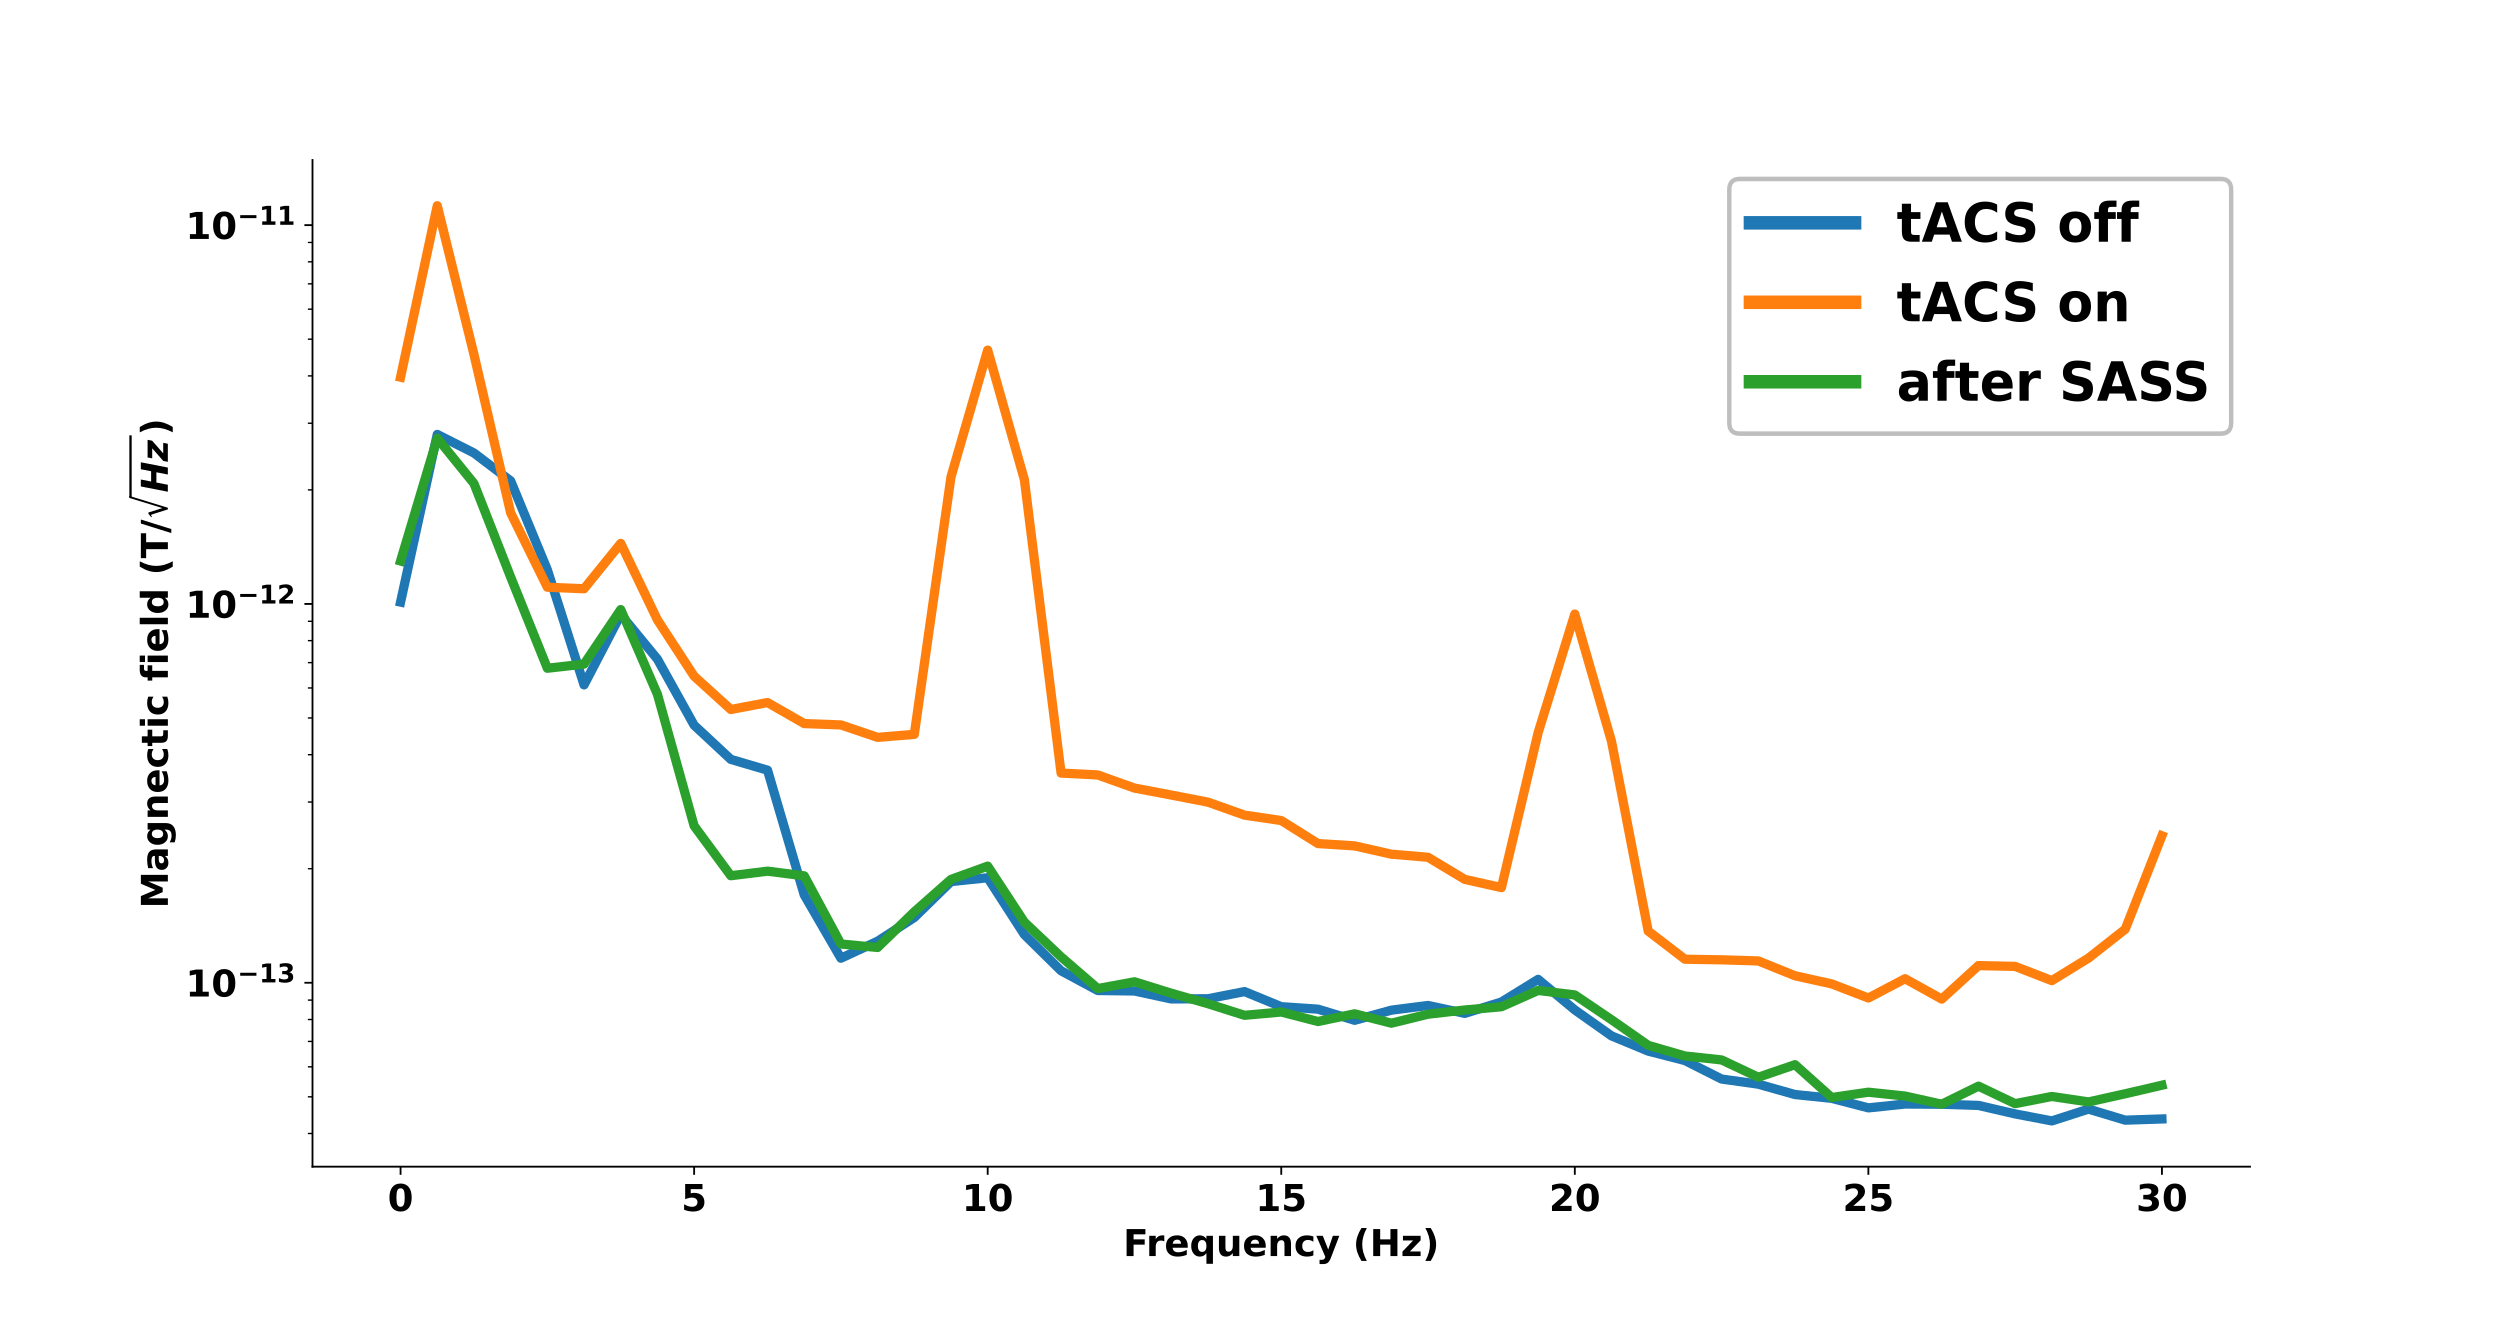 <?xml version="1.0" encoding="UTF-8" standalone="no"?>
<!-- Created with matplotlib (https://matplotlib.org/) -->

<svg
   height="576pt"
   version="1.1"
   viewBox="0 0 1080 576"
   width="1080pt"
   id="svg622"
   sodipodi:docname="PSD.svg"
   inkscape:version="1.2 (dc2aeda, 2022-05-15)"
   inkscape:export-filename="PSD.png"
   inkscape:export-xdpi="96"
   inkscape:export-ydpi="96"
   xmlns:inkscape="http://www.inkscape.org/namespaces/inkscape"
   xmlns:sodipodi="http://sodipodi.sourceforge.net/DTD/sodipodi-0.dtd"
   xmlns:xlink="http://www.w3.org/1999/xlink"
   xmlns="http://www.w3.org/2000/svg"
   xmlns:svg="http://www.w3.org/2000/svg"
   xmlns:rdf="http://www.w3.org/1999/02/22-rdf-syntax-ns#"
   xmlns:cc="http://creativecommons.org/ns#"
   xmlns:dc="http://purl.org/dc/elements/1.1/">
  <sodipodi:namedview
     id="namedview624"
     pagecolor="#ffffff"
     bordercolor="#000000"
     borderopacity="0.25"
     inkscape:showpageshadow="2"
     inkscape:pageopacity="0.0"
     inkscape:pagecheckerboard="0"
     inkscape:deskcolor="#d1d1d1"
     inkscape:document-units="pt"
     showgrid="false"
     inkscape:zoom="0.55047092"
     inkscape:cx="799.31561"
     inkscape:cy="342.43407"
     inkscape:window-width="1280"
     inkscape:window-height="1027"
     inkscape:window-x="0"
     inkscape:window-y="25"
     inkscape:window-maximized="0"
     inkscape:current-layer="legend_1" />
  <defs
     id="defs6">
    <style
       type="text/css"
       id="style4">*{stroke-linecap:butt;stroke-linejoin:round;}</style>
  </defs>
  <g
     id="figure_1">
    <g
       id="patch_1">
      <path
         d="M 0 576  L 1080 576  L 1080 0  L 0 0  z "
         style="fill:none;"
         id="path8" />
    </g>
    <g
       id="axes_1">
      <g
         id="patch_2"
         style="fill:none">
        <path
           d="M 135 504  L 972 504  L 972 69.12  L 135 69.12  z "
           style="fill:none"
           id="path11" />
      </g>
      <g
         id="matplotlib.axis_1">
        <g
           id="xtick_1">
          <g
             id="line2d_1">
            <defs
               id="defs15">
              <path
                 d="M 0 0  L 0 3.5  "
                 id="m68737eceff"
                 style="stroke:#000000;stroke-width:0.8;" />
            </defs>
            <g
               id="g19">
              <use
                 style="stroke:#000000;stroke-width:0.8;"
                 x="173.045"
                 xlink:href="#m68737eceff"
                 y="504"
                 id="use17" />
            </g>
          </g>
          <g
             id="text_1">
            <!-- 0 -->
            <g
               transform="translate(167.479 523.158)scale(0.16 -0.16)"
               id="g27">
              <defs
                 id="defs23">
                <path
                   d="M 46 36.531  Q 46 50.203 43.438 55.781  Q 40.875 61.375 34.812 61.375  Q 28.766 61.375 26.172 55.781  Q 23.578 50.203 23.578 36.531  Q 23.578 22.703 26.172 17.031  Q 28.766 11.375 34.812 11.375  Q 40.828 11.375 43.406 17.031  Q 46 22.703 46 36.531  z M 64.797 36.375  Q 64.797 18.266 56.984 8.422  Q 49.172 -1.422 34.812 -1.422  Q 20.406 -1.422 12.594 8.422  Q 4.781 18.266 4.781 36.375  Q 4.781 54.547 12.594 64.375  Q 20.406 74.219 34.812 74.219  Q 49.172 74.219 56.984 64.375  Q 64.797 54.547 64.797 36.375  z "
                   id="DejaVuSans-Bold-48" />
              </defs>
              <use
                 xlink:href="#DejaVuSans-Bold-48"
                 id="use25" />
            </g>
          </g>
        </g>
        <g
           id="xtick_2">
          <g
             id="line2d_2">
            <g
               id="g33">
              <use
                 style="stroke:#000000;stroke-width:0.8;"
                 x="299.864"
                 xlink:href="#m68737eceff"
                 y="504"
                 id="use31" />
            </g>
          </g>
          <g
             id="text_2">
            <!-- 5 -->
            <g
               transform="translate(294.297 523.158)scale(0.16 -0.16)"
               id="g41">
              <defs
                 id="defs37">
                <path
                   d="M 10.594 72.906  L 57.328 72.906  L 57.328 59.078  L 25.594 59.078  L 25.594 47.797  Q 27.734 48.391 29.906 48.703  Q 32.078 49.031 34.422 49.031  Q 47.75 49.031 55.172 42.359  Q 62.594 35.688 62.594 23.781  Q 62.594 11.969 54.516 5.266  Q 46.438 -1.422 32.078 -1.422  Q 25.875 -1.422 19.797 -0.219  Q 13.719 0.984 7.719 3.422  L 7.719 18.219  Q 13.672 14.797 19.016 13.078  Q 24.359 11.375 29.109 11.375  Q 35.938 11.375 39.859 14.719  Q 43.797 18.062 43.797 23.781  Q 43.797 29.547 39.859 32.859  Q 35.938 36.188 29.109 36.188  Q 25.047 36.188 20.453 35.125  Q 15.875 34.078 10.594 31.891  z "
                   id="DejaVuSans-Bold-53" />
              </defs>
              <use
                 xlink:href="#DejaVuSans-Bold-53"
                 id="use39" />
            </g>
          </g>
        </g>
        <g
           id="xtick_3">
          <g
             id="line2d_3">
            <g
               id="g47">
              <use
                 style="stroke:#000000;stroke-width:0.8;"
                 x="426.682"
                 xlink:href="#m68737eceff"
                 y="504"
                 id="use45" />
            </g>
          </g>
          <g
             id="text_3">
            <!-- 10 -->
            <g
               transform="translate(415.549 523.158)scale(0.16 -0.16)"
               id="g57">
              <defs
                 id="defs51">
                <path
                   d="M 11.719 12.984  L 28.328 12.984  L 28.328 60.109  L 11.281 56.594  L 11.281 69.391  L 28.219 72.906  L 46.094 72.906  L 46.094 12.984  L 62.703 12.984  L 62.703 0  L 11.719 0  z "
                   id="DejaVuSans-Bold-49" />
              </defs>
              <use
                 xlink:href="#DejaVuSans-Bold-49"
                 id="use53" />
              <use
                 x="69.58"
                 xlink:href="#DejaVuSans-Bold-48"
                 id="use55" />
            </g>
          </g>
        </g>
        <g
           id="xtick_4">
          <g
             id="line2d_4">
            <g
               id="g63">
              <use
                 style="stroke:#000000;stroke-width:0.8;"
                 x="553.5"
                 xlink:href="#m68737eceff"
                 y="504"
                 id="use61" />
            </g>
          </g>
          <g
             id="text_4">
            <!-- 15 -->
            <g
               transform="translate(542.367 523.158)scale(0.16 -0.16)"
               id="g70">
              <use
                 xlink:href="#DejaVuSans-Bold-49"
                 id="use66" />
              <use
                 x="69.58"
                 xlink:href="#DejaVuSans-Bold-53"
                 id="use68" />
            </g>
          </g>
        </g>
        <g
           id="xtick_5">
          <g
             id="line2d_5">
            <g
               id="g76">
              <use
                 style="stroke:#000000;stroke-width:0.8;"
                 x="680.318"
                 xlink:href="#m68737eceff"
                 y="504"
                 id="use74" />
            </g>
          </g>
          <g
             id="text_5">
            <!-- 20 -->
            <g
               transform="translate(669.186 523.158)scale(0.16 -0.16)"
               id="g86">
              <defs
                 id="defs80">
                <path
                   d="M 28.812 13.812  L 60.891 13.812  L 60.891 0  L 7.906 0  L 7.906 13.812  L 34.516 37.312  Q 38.094 40.531 39.797 43.609  Q 41.5 46.688 41.5 50  Q 41.5 55.125 38.062 58.25  Q 34.625 61.375 28.906 61.375  Q 24.516 61.375 19.281 59.5  Q 14.062 57.625 8.109 53.906  L 8.109 69.922  Q 14.453 72.016 20.656 73.109  Q 26.859 74.219 32.812 74.219  Q 45.906 74.219 53.156 68.453  Q 60.406 62.703 60.406 52.391  Q 60.406 46.438 57.328 41.281  Q 54.25 36.141 44.391 27.484  z "
                   id="DejaVuSans-Bold-50" />
              </defs>
              <use
                 xlink:href="#DejaVuSans-Bold-50"
                 id="use82" />
              <use
                 x="69.58"
                 xlink:href="#DejaVuSans-Bold-48"
                 id="use84" />
            </g>
          </g>
        </g>
        <g
           id="xtick_6">
          <g
             id="line2d_6">
            <g
               id="g92">
              <use
                 style="stroke:#000000;stroke-width:0.8;"
                 x="807.136"
                 xlink:href="#m68737eceff"
                 y="504"
                 id="use90" />
            </g>
          </g>
          <g
             id="text_6">
            <!-- 25 -->
            <g
               transform="translate(796.004 523.158)scale(0.16 -0.16)"
               id="g99">
              <use
                 xlink:href="#DejaVuSans-Bold-50"
                 id="use95" />
              <use
                 x="69.58"
                 xlink:href="#DejaVuSans-Bold-53"
                 id="use97" />
            </g>
          </g>
        </g>
        <g
           id="xtick_7">
          <g
             id="line2d_7">
            <g
               id="g105">
              <use
                 style="stroke:#000000;stroke-width:0.8;"
                 x="933.955"
                 xlink:href="#m68737eceff"
                 y="504"
                 id="use103" />
            </g>
          </g>
          <g
             id="text_7">
            <!-- 30 -->
            <g
               transform="translate(922.822 523.158)scale(0.16 -0.16)"
               id="g115">
              <defs
                 id="defs109">
                <path
                   d="M 46.578 39.312  Q 53.953 37.406 57.781 32.688  Q 61.625 27.984 61.625 20.703  Q 61.625 9.859 53.312 4.219  Q 45.016 -1.422 29.109 -1.422  Q 23.484 -1.422 17.844 -0.516  Q 12.203 0.391 6.688 2.203  L 6.688 16.703  Q 11.969 14.062 17.156 12.719  Q 22.359 11.375 27.391 11.375  Q 34.859 11.375 38.844 13.953  Q 42.828 16.547 42.828 21.391  Q 42.828 26.375 38.75 28.938  Q 34.672 31.5 26.703 31.5  L 19.188 31.5  L 19.188 43.609  L 27.094 43.609  Q 34.188 43.609 37.641 45.828  Q 41.109 48.047 41.109 52.594  Q 41.109 56.781 37.734 59.078  Q 34.375 61.375 28.219 61.375  Q 23.688 61.375 19.047 60.344  Q 14.406 59.328 9.812 57.328  L 9.812 71.094  Q 15.375 72.656 20.844 73.438  Q 26.312 74.219 31.594 74.219  Q 45.797 74.219 52.844 69.547  Q 59.906 64.891 59.906 55.516  Q 59.906 49.125 56.531 45.047  Q 53.172 40.969 46.578 39.312  z "
                   id="DejaVuSans-Bold-51" />
              </defs>
              <use
                 xlink:href="#DejaVuSans-Bold-51"
                 id="use111" />
              <use
                 x="69.58"
                 xlink:href="#DejaVuSans-Bold-48"
                 id="use113" />
            </g>
          </g>
        </g>
        <g
           id="text_8">
          <!-- Frequency (Hz) -->
          <g
             transform="translate(485.225 542.625)scale(0.16 -0.16)"
             id="g162">
            <defs
               id="defs132">
              <path
                 d="M 9.188 72.906  L 59.906 72.906  L 59.906 58.688  L 27.984 58.688  L 27.984 45.125  L 58.016 45.125  L 58.016 30.906  L 27.984 30.906  L 27.984 0  L 9.188 0  z "
                 id="DejaVuSans-Bold-70" />
              <path
                 d="M 49.031 39.797  Q 46.734 40.875 44.453 41.375  Q 42.188 41.891 39.891 41.891  Q 33.156 41.891 29.516 37.562  Q 25.875 33.25 25.875 25.203  L 25.875 0  L 8.406 0  L 8.406 54.688  L 25.875 54.688  L 25.875 45.703  Q 29.25 51.078 33.609 53.531  Q 37.984 56 44.094 56  Q 44.969 56 45.984 55.922  Q 47.016 55.859 48.969 55.609  z "
                 id="DejaVuSans-Bold-114" />
              <path
                 d="M 62.984 27.484  L 62.984 22.516  L 22.125 22.516  Q 22.75 16.359 26.562 13.281  Q 30.375 10.203 37.203 10.203  Q 42.719 10.203 48.5 11.844  Q 54.297 13.484 60.406 16.797  L 60.406 3.328  Q 54.203 0.984 48 -0.219  Q 41.797 -1.422 35.594 -1.422  Q 20.75 -1.422 12.516 6.125  Q 4.297 13.672 4.297 27.297  Q 4.297 40.672 12.375 48.328  Q 20.453 56 34.625 56  Q 47.516 56 55.25 48.234  Q 62.984 40.484 62.984 27.484  z M 45.016 33.297  Q 45.016 38.281 42.109 41.328  Q 39.203 44.391 34.516 44.391  Q 29.438 44.391 26.266 41.531  Q 23.094 38.672 22.312 33.297  z "
                 id="DejaVuSans-Bold-101" />
              <path
                 d="M 34.078 43.312  Q 28.516 43.312 25.562 39.203  Q 22.609 35.109 22.609 27.297  Q 22.609 19.484 25.562 15.375  Q 28.516 11.281 34.078 11.281  Q 39.703 11.281 42.656 15.375  Q 45.609 19.484 45.609 27.297  Q 45.609 35.109 42.656 39.203  Q 39.703 43.312 34.078 43.312  z M 45.609 7.906  Q 42 3.078 37.641 0.828  Q 33.297 -1.422 27.594 -1.422  Q 17.484 -1.422 10.984 6.609  Q 4.5 14.656 4.5 27.297  Q 4.5 39.938 10.984 47.922  Q 17.484 55.906 27.594 55.906  Q 33.297 55.906 37.641 53.656  Q 42 51.422 45.609 46.578  L 45.609 54.688  L 63.188 54.688  L 63.188 -20.797  L 45.609 -20.797  z "
                 id="DejaVuSans-Bold-113" />
              <path
                 d="M 7.812 21.297  L 7.812 54.688  L 25.391 54.688  L 25.391 49.219  Q 25.391 44.781 25.344 38.062  Q 25.297 31.344 25.297 29.109  Q 25.297 22.516 25.641 19.609  Q 25.984 16.703 26.812 15.375  Q 27.875 13.672 29.609 12.734  Q 31.344 11.812 33.594 11.812  Q 39.062 11.812 42.188 16.016  Q 45.312 20.219 45.312 27.688  L 45.312 54.688  L 62.797 54.688  L 62.797 0  L 45.312 0  L 45.312 7.906  Q 41.359 3.125 36.938 0.844  Q 32.516 -1.422 27.203 -1.422  Q 17.719 -1.422 12.766 4.391  Q 7.812 10.203 7.812 21.297  z "
                 id="DejaVuSans-Bold-117" />
              <path
                 d="M 63.375 33.297  L 63.375 0  L 45.797 0  L 45.797 5.422  L 45.797 25.484  Q 45.797 32.562 45.484 35.25  Q 45.172 37.938 44.391 39.203  Q 43.359 40.922 41.594 41.875  Q 39.844 42.828 37.594 42.828  Q 32.125 42.828 29 38.594  Q 25.875 34.375 25.875 26.906  L 25.875 0  L 8.406 0  L 8.406 54.688  L 25.875 54.688  L 25.875 46.688  Q 29.828 51.469 34.266 53.734  Q 38.719 56 44.094 56  Q 53.562 56 58.469 50.188  Q 63.375 44.391 63.375 33.297  z "
                 id="DejaVuSans-Bold-110" />
              <path
                 d="M 52.594 52.984  L 52.594 38.719  Q 49.031 41.156 45.438 42.328  Q 41.844 43.5 37.984 43.5  Q 30.672 43.5 26.594 39.234  Q 22.516 34.969 22.516 27.297  Q 22.516 19.625 26.594 15.344  Q 30.672 11.078 37.984 11.078  Q 42.094 11.078 45.781 12.297  Q 49.469 13.531 52.594 15.922  L 52.594 1.609  Q 48.484 0.094 44.266 -0.656  Q 40.047 -1.422 35.797 -1.422  Q 21 -1.422 12.641 6.172  Q 4.297 13.766 4.297 27.297  Q 4.297 40.828 12.641 48.406  Q 21 56 35.797 56  Q 40.094 56 44.266 55.25  Q 48.438 54.5 52.594 52.984  z "
                 id="DejaVuSans-Bold-99" />
              <path
                 d="M 1.219 54.688  L 18.703 54.688  L 33.406 17.578  L 45.906 54.688  L 63.375 54.688  L 40.375 -5.172  Q 36.922 -14.312 32.297 -17.938  Q 27.688 -21.578 20.125 -21.578  L 10.016 -21.578  L 10.016 -10.109  L 15.484 -10.109  Q 19.922 -10.109 21.938 -8.688  Q 23.969 -7.281 25.094 -3.609  L 25.594 -2.094  z "
                 id="DejaVuSans-Bold-121" />
              <path
                 id="DejaVuSans-Bold-32" />
              <path
                 d="M 37.703 -13.188  L 23.188 -13.188  Q 15.719 -1.125 12.156 9.734  Q 8.594 20.609 8.594 31.297  Q 8.594 42 12.172 52.953  Q 15.766 63.922 23.188 75.875  L 37.703 75.875  Q 31.453 64.312 28.328 53.25  Q 25.203 42.188 25.203 31.391  Q 25.203 20.609 28.297 9.516  Q 31.391 -1.562 37.703 -13.188  z "
                 id="DejaVuSans-Bold-40" />
              <path
                 d="M 9.188 72.906  L 27.984 72.906  L 27.984 45.125  L 55.719 45.125  L 55.719 72.906  L 74.516 72.906  L 74.516 0  L 55.719 0  L 55.719 30.906  L 27.984 30.906  L 27.984 0  L 9.188 0  z "
                 id="DejaVuSans-Bold-72" />
              <path
                 d="M 5.719 54.688  L 53.422 54.688  L 53.422 42.484  L 24.609 12.5  L 53.422 12.5  L 53.422 0  L 4.5 0  L 4.5 12.203  L 33.297 42.188  L 5.719 42.188  z "
                 id="DejaVuSans-Bold-122" />
              <path
                 d="M 8.016 -13.188  Q 14.266 -1.562 17.391 9.516  Q 20.516 20.609 20.516 31.391  Q 20.516 42.188 17.391 53.25  Q 14.266 64.312 8.016 75.875  L 22.516 75.875  Q 29.938 63.922 33.516 52.953  Q 37.109 42 37.109 31.297  Q 37.109 20.609 33.547 9.734  Q 29.984 -1.125 22.516 -13.188  z "
                 id="DejaVuSans-Bold-41" />
            </defs>
            <use
               xlink:href="#DejaVuSans-Bold-70"
               id="use134" />
            <use
               x="61.936"
               xlink:href="#DejaVuSans-Bold-114"
               id="use136" />
            <use
               x="111.252"
               xlink:href="#DejaVuSans-Bold-101"
               id="use138" />
            <use
               x="179.074"
               xlink:href="#DejaVuSans-Bold-113"
               id="use140" />
            <use
               x="250.656"
               xlink:href="#DejaVuSans-Bold-117"
               id="use142" />
            <use
               x="321.848"
               xlink:href="#DejaVuSans-Bold-101"
               id="use144" />
            <use
               x="389.67"
               xlink:href="#DejaVuSans-Bold-110"
               id="use146" />
            <use
               x="460.861"
               xlink:href="#DejaVuSans-Bold-99"
               id="use148" />
            <use
               x="520.139"
               xlink:href="#DejaVuSans-Bold-121"
               id="use150" />
            <use
               x="585.324"
               xlink:href="#DejaVuSans-Bold-32"
               id="use152" />
            <use
               x="620.139"
               xlink:href="#DejaVuSans-Bold-40"
               id="use154" />
            <use
               x="665.842"
               xlink:href="#DejaVuSans-Bold-72"
               id="use156" />
            <use
               x="749.533"
               xlink:href="#DejaVuSans-Bold-122"
               id="use158" />
            <use
               x="807.736"
               xlink:href="#DejaVuSans-Bold-41"
               id="use160" />
          </g>
        </g>
      </g>
      <g
         id="matplotlib.axis_2">
        <g
           id="ytick_1">
          <g
             id="line2d_8">
            <defs
               id="defs167">
              <path
                 d="M 0 0  L -3.5 0  "
                 id="m7ee731e251"
                 style="stroke:#000000;stroke-width:0.8;" />
            </defs>
            <g
               id="g171">
              <use
                 style="stroke:#000000;stroke-width:0.8;"
                 x="135"
                 xlink:href="#m7ee731e251"
                 y="424.556"
                 id="use169" />
            </g>
          </g>
          <g
             id="text_9">
            <!-- $\mathdefault{10^{-13}}$ -->
            <g
               transform="translate(80.16 430.635)scale(0.16 -0.16)"
               id="g187">
              <defs
                 id="defs175">
                <path
                   d="M 10.594 37.109  L 73.188 37.109  L 73.188 25.594  L 10.594 25.594  z "
                   id="DejaVuSans-Bold-8722" />
              </defs>
              <use
                 transform="translate(0 0.766)"
                 xlink:href="#DejaVuSans-Bold-49"
                 id="use177" />
              <use
                 transform="translate(69.58 0.766)"
                 xlink:href="#DejaVuSans-Bold-48"
                 id="use179" />
              <use
                 transform="translate(140.117 39.047)scale(0.7)"
                 xlink:href="#DejaVuSans-Bold-8722"
                 id="use181" />
              <use
                 transform="translate(198.77 39.047)scale(0.7)"
                 xlink:href="#DejaVuSans-Bold-49"
                 id="use183" />
              <use
                 transform="translate(247.476 39.047)scale(0.7)"
                 xlink:href="#DejaVuSans-Bold-51"
                 id="use185" />
            </g>
          </g>
        </g>
        <g
           id="ytick_2">
          <g
             id="line2d_9">
            <g
               id="g193">
              <use
                 style="stroke:#000000;stroke-width:0.8;"
                 x="135"
                 xlink:href="#m7ee731e251"
                 y="260.907"
                 id="use191" />
            </g>
          </g>
          <g
             id="text_10">
            <!-- $\mathdefault{10^{-12}}$ -->
            <g
               transform="translate(80.16 266.986)scale(0.16 -0.16)"
               id="g206">
              <use
                 transform="translate(0 0.766)"
                 xlink:href="#DejaVuSans-Bold-49"
                 id="use196" />
              <use
                 transform="translate(69.58 0.766)"
                 xlink:href="#DejaVuSans-Bold-48"
                 id="use198" />
              <use
                 transform="translate(140.117 39.047)scale(0.7)"
                 xlink:href="#DejaVuSans-Bold-8722"
                 id="use200" />
              <use
                 transform="translate(198.77 39.047)scale(0.7)"
                 xlink:href="#DejaVuSans-Bold-49"
                 id="use202" />
              <use
                 transform="translate(247.476 39.047)scale(0.7)"
                 xlink:href="#DejaVuSans-Bold-50"
                 id="use204" />
            </g>
          </g>
        </g>
        <g
           id="ytick_3">
          <g
             id="line2d_10">
            <g
               id="g212">
              <use
                 style="stroke:#000000;stroke-width:0.8;"
                 x="135"
                 xlink:href="#m7ee731e251"
                 y="97.258"
                 id="use210" />
            </g>
          </g>
          <g
             id="text_11">
            <!-- $\mathdefault{10^{-11}}$ -->
            <g
               transform="translate(80.16 103.337)scale(0.16 -0.16)"
               id="g225">
              <use
                 transform="translate(0 0.684)"
                 xlink:href="#DejaVuSans-Bold-49"
                 id="use215" />
              <use
                 transform="translate(69.58 0.684)"
                 xlink:href="#DejaVuSans-Bold-48"
                 id="use217" />
              <use
                 transform="translate(140.117 38.966)scale(0.7)"
                 xlink:href="#DejaVuSans-Bold-8722"
                 id="use219" />
              <use
                 transform="translate(198.77 38.966)scale(0.7)"
                 xlink:href="#DejaVuSans-Bold-49"
                 id="use221" />
              <use
                 transform="translate(247.476 38.966)scale(0.7)"
                 xlink:href="#DejaVuSans-Bold-49"
                 id="use223" />
            </g>
          </g>
        </g>
        <g
           id="ytick_4">
          <g
             id="line2d_11">
            <defs
               id="defs230">
              <path
                 d="M 0 0  L -2 0  "
                 id="m1f4401ef36"
                 style="stroke:#000000;stroke-width:0.6;" />
            </defs>
            <g
               id="g234">
              <use
                 style="stroke:#000000;stroke-width:0.6;"
                 x="135"
                 xlink:href="#m1f4401ef36"
                 y="489.679"
                 id="use232" />
            </g>
          </g>
        </g>
        <g
           id="ytick_5">
          <g
             id="line2d_12">
            <g
               id="g240">
              <use
                 style="stroke:#000000;stroke-width:0.6;"
                 x="135"
                 xlink:href="#m1f4401ef36"
                 y="473.82"
                 id="use238" />
            </g>
          </g>
        </g>
        <g
           id="ytick_6">
          <g
             id="line2d_13">
            <g
               id="g246">
              <use
                 style="stroke:#000000;stroke-width:0.6;"
                 x="135"
                 xlink:href="#m1f4401ef36"
                 y="460.862"
                 id="use244" />
            </g>
          </g>
        </g>
        <g
           id="ytick_7">
          <g
             id="line2d_14">
            <g
               id="g252">
              <use
                 style="stroke:#000000;stroke-width:0.6;"
                 x="135"
                 xlink:href="#m1f4401ef36"
                 y="449.906"
                 id="use250" />
            </g>
          </g>
        </g>
        <g
           id="ytick_8">
          <g
             id="line2d_15">
            <g
               id="g258">
              <use
                 style="stroke:#000000;stroke-width:0.6;"
                 x="135"
                 xlink:href="#m1f4401ef36"
                 y="440.416"
                 id="use256" />
            </g>
          </g>
        </g>
        <g
           id="ytick_9">
          <g
             id="line2d_16">
            <g
               id="g264">
              <use
                 style="stroke:#000000;stroke-width:0.6;"
                 x="135"
                 xlink:href="#m1f4401ef36"
                 y="432.045"
                 id="use262" />
            </g>
          </g>
        </g>
        <g
           id="ytick_10">
          <g
             id="line2d_17">
            <g
               id="g270">
              <use
                 style="stroke:#000000;stroke-width:0.6;"
                 x="135"
                 xlink:href="#m1f4401ef36"
                 y="375.293"
                 id="use268" />
            </g>
          </g>
        </g>
        <g
           id="ytick_11">
          <g
             id="line2d_18">
            <g
               id="g276">
              <use
                 style="stroke:#000000;stroke-width:0.6;"
                 x="135"
                 xlink:href="#m1f4401ef36"
                 y="346.476"
                 id="use274" />
            </g>
          </g>
        </g>
        <g
           id="ytick_12">
          <g
             id="line2d_19">
            <g
               id="g282">
              <use
                 style="stroke:#000000;stroke-width:0.6;"
                 x="135"
                 xlink:href="#m1f4401ef36"
                 y="326.03"
                 id="use280" />
            </g>
          </g>
        </g>
        <g
           id="ytick_13">
          <g
             id="line2d_20">
            <g
               id="g288">
              <use
                 style="stroke:#000000;stroke-width:0.6;"
                 x="135"
                 xlink:href="#m1f4401ef36"
                 y="310.171"
                 id="use286" />
            </g>
          </g>
        </g>
        <g
           id="ytick_14">
          <g
             id="line2d_21">
            <g
               id="g294">
              <use
                 style="stroke:#000000;stroke-width:0.6;"
                 x="135"
                 xlink:href="#m1f4401ef36"
                 y="297.213"
                 id="use292" />
            </g>
          </g>
        </g>
        <g
           id="ytick_15">
          <g
             id="line2d_22">
            <g
               id="g300">
              <use
                 style="stroke:#000000;stroke-width:0.6;"
                 x="135"
                 xlink:href="#m1f4401ef36"
                 y="286.257"
                 id="use298" />
            </g>
          </g>
        </g>
        <g
           id="ytick_16">
          <g
             id="line2d_23">
            <g
               id="g306">
              <use
                 style="stroke:#000000;stroke-width:0.6;"
                 x="135"
                 xlink:href="#m1f4401ef36"
                 y="276.766"
                 id="use304" />
            </g>
          </g>
        </g>
        <g
           id="ytick_17">
          <g
             id="line2d_24">
            <g
               id="g312">
              <use
                 style="stroke:#000000;stroke-width:0.6;"
                 x="135"
                 xlink:href="#m1f4401ef36"
                 y="268.395"
                 id="use310" />
            </g>
          </g>
        </g>
        <g
           id="ytick_18">
          <g
             id="line2d_25">
            <g
               id="g318">
              <use
                 style="stroke:#000000;stroke-width:0.6;"
                 x="135"
                 xlink:href="#m1f4401ef36"
                 y="211.644"
                 id="use316" />
            </g>
          </g>
        </g>
        <g
           id="ytick_19">
          <g
             id="line2d_26">
            <g
               id="g324">
              <use
                 style="stroke:#000000;stroke-width:0.6;"
                 x="135"
                 xlink:href="#m1f4401ef36"
                 y="182.827"
                 id="use322" />
            </g>
          </g>
        </g>
        <g
           id="ytick_20">
          <g
             id="line2d_27">
            <g
               id="g330">
              <use
                 style="stroke:#000000;stroke-width:0.6;"
                 x="135"
                 xlink:href="#m1f4401ef36"
                 y="162.381"
                 id="use328" />
            </g>
          </g>
        </g>
        <g
           id="ytick_21">
          <g
             id="line2d_28">
            <g
               id="g336">
              <use
                 style="stroke:#000000;stroke-width:0.6;"
                 x="135"
                 xlink:href="#m1f4401ef36"
                 y="146.521"
                 id="use334" />
            </g>
          </g>
        </g>
        <g
           id="ytick_22">
          <g
             id="line2d_29">
            <g
               id="g342">
              <use
                 style="stroke:#000000;stroke-width:0.6;"
                 x="135"
                 xlink:href="#m1f4401ef36"
                 y="133.563"
                 id="use340" />
            </g>
          </g>
        </g>
        <g
           id="ytick_23">
          <g
             id="line2d_30">
            <g
               id="g348">
              <use
                 style="stroke:#000000;stroke-width:0.6;"
                 x="135"
                 xlink:href="#m1f4401ef36"
                 y="122.608"
                 id="use346" />
            </g>
          </g>
        </g>
        <g
           id="ytick_24">
          <g
             id="line2d_31">
            <g
               id="g354">
              <use
                 style="stroke:#000000;stroke-width:0.6;"
                 x="135"
                 xlink:href="#m1f4401ef36"
                 y="113.117"
                 id="use352" />
            </g>
          </g>
        </g>
        <g
           id="ytick_25">
          <g
             id="line2d_32">
            <g
               id="g360">
              <use
                 style="stroke:#000000;stroke-width:0.6;"
                 x="135"
                 xlink:href="#m1f4401ef36"
                 y="104.746"
                 id="use358" />
            </g>
          </g>
        </g>
        <g
           id="text_12">
          <!-- Magnectic field (T/$\sqrt{Hz}$) -->
          <g
             transform="translate(72.64 392.4)rotate(-90)scale(0.16 -0.16)"
             id="g427">
            <defs
               id="defs377">
              <path
                 d="M 9.188 72.906  L 33.109 72.906  L 49.703 33.891  L 66.406 72.906  L 90.281 72.906  L 90.281 0  L 72.516 0  L 72.516 53.328  L 55.719 14.016  L 43.797 14.016  L 27 53.328  L 27 0  L 9.188 0  z "
                 id="DejaVuSans-Bold-77" />
              <path
                 d="M 32.906 24.609  Q 27.438 24.609 24.672 22.75  Q 21.922 20.906 21.922 17.281  Q 21.922 13.969 24.141 12.078  Q 26.375 10.203 30.328 10.203  Q 35.25 10.203 38.625 13.734  Q 42 17.281 42 22.609  L 42 24.609  z M 59.625 31.203  L 59.625 0  L 42 0  L 42 8.109  Q 38.484 3.125 34.078 0.844  Q 29.688 -1.422 23.391 -1.422  Q 14.891 -1.422 9.594 3.531  Q 4.297 8.5 4.297 16.406  Q 4.297 26.031 10.906 30.516  Q 17.531 35.016 31.688 35.016  L 42 35.016  L 42 36.375  Q 42 40.531 38.719 42.453  Q 35.453 44.391 28.516 44.391  Q 22.906 44.391 18.062 43.266  Q 13.234 42.141 9.078 39.891  L 9.078 53.219  Q 14.703 54.594 20.359 55.297  Q 26.031 56 31.688 56  Q 46.484 56 53.047 50.172  Q 59.625 44.344 59.625 31.203  z "
                 id="DejaVuSans-Bold-97" />
              <path
                 d="M 45.609 9.281  Q 42 4.5 37.641 2.25  Q 33.297 0 27.594 0  Q 17.578 0 11.031 7.875  Q 4.5 15.766 4.5 27.984  Q 4.5 40.234 11.031 48.062  Q 17.578 55.906 27.594 55.906  Q 33.297 55.906 37.641 53.656  Q 42 51.422 45.609 46.578  L 45.609 54.688  L 63.188 54.688  L 63.188 5.516  Q 63.188 -7.672 54.859 -14.625  Q 46.531 -21.578 30.719 -21.578  Q 25.594 -21.578 20.797 -20.797  Q 16.016 -20.016 11.188 -18.406  L 11.188 -4.781  Q 15.766 -7.422 20.156 -8.719  Q 24.562 -10.016 29 -10.016  Q 37.594 -10.016 41.594 -6.25  Q 45.609 -2.484 45.609 5.516  z M 34.078 43.312  Q 28.656 43.312 25.625 39.297  Q 22.609 35.297 22.609 27.984  Q 22.609 20.453 25.531 16.578  Q 28.469 12.703 34.078 12.703  Q 39.547 12.703 42.578 16.703  Q 45.609 20.703 45.609 27.984  Q 45.609 35.297 42.578 39.297  Q 39.547 43.312 34.078 43.312  z "
                 id="DejaVuSans-Bold-103" />
              <path
                 d="M 27.484 70.219  L 27.484 54.688  L 45.516 54.688  L 45.516 42.188  L 27.484 42.188  L 27.484 19  Q 27.484 15.188 29 13.844  Q 30.516 12.5 35.016 12.5  L 44 12.5  L 44 0  L 29 0  Q 18.656 0 14.328 4.312  Q 10.016 8.641 10.016 19  L 10.016 42.188  L 1.312 42.188  L 1.312 54.688  L 10.016 54.688  L 10.016 70.219  z "
                 id="DejaVuSans-Bold-116" />
              <path
                 d="M 8.406 54.688  L 25.875 54.688  L 25.875 0  L 8.406 0  z M 8.406 75.984  L 25.875 75.984  L 25.875 61.719  L 8.406 61.719  z "
                 id="DejaVuSans-Bold-105" />
              <path
                 d="M 44.391 75.984  L 44.391 64.5  L 34.719 64.5  Q 31 64.5 29.531 63.156  Q 28.078 61.812 28.078 58.5  L 28.078 54.688  L 43.016 54.688  L 43.016 42.188  L 28.078 42.188  L 28.078 0  L 10.594 0  L 10.594 42.188  L 1.906 42.188  L 1.906 54.688  L 10.594 54.688  L 10.594 58.5  Q 10.594 67.438 15.578 71.703  Q 20.562 75.984 31 75.984  z "
                 id="DejaVuSans-Bold-102" />
              <path
                 d="M 8.406 75.984  L 25.875 75.984  L 25.875 0  L 8.406 0  z "
                 id="DejaVuSans-Bold-108" />
              <path
                 d="M 45.609 46.688  L 45.609 75.984  L 63.188 75.984  L 63.188 0  L 45.609 0  L 45.609 7.906  Q 42 3.078 37.641 0.828  Q 33.297 -1.422 27.594 -1.422  Q 17.484 -1.422 10.984 6.609  Q 4.5 14.656 4.5 27.297  Q 4.5 39.938 10.984 47.969  Q 17.484 56 27.594 56  Q 33.25 56 37.625 53.734  Q 42 51.469 45.609 46.688  z M 34.078 11.281  Q 39.703 11.281 42.656 15.375  Q 45.609 19.484 45.609 27.297  Q 45.609 35.109 42.656 39.203  Q 39.703 43.312 34.078 43.312  Q 28.516 43.312 25.562 39.203  Q 22.609 35.109 22.609 27.297  Q 22.609 19.484 25.562 15.375  Q 28.516 11.281 34.078 11.281  z "
                 id="DejaVuSans-Bold-100" />
              <path
                 d="M 0.484 72.906  L 67.672 72.906  L 67.672 58.688  L 43.5 58.688  L 43.5 0  L 24.703 0  L 24.703 58.688  L 0.484 58.688  z "
                 id="DejaVuSans-Bold-84" />
              <path
                 d="M 25.688 72.906  L 36.531 72.906  L 10.797 -9.281  L 0 -9.281  z "
                 id="DejaVuSans-Bold-47" />
              <path
                 d="M 111.906 158.797  L 55.703 -24.094  L 48 -24.094  L 24.906 48.906  Q 23.703 52.906 22.797 54.156  Q 21.906 55.406 20.594 55.406  Q 18.297 55.406 13.203 51.297  L 10.906 55.094  L 27.906 68.203  L 33.297 68.203  L 54 2.297  L 54.406 2.297  L 102.406 158.797  z "
                 id="STIXSizeOneSym-Bold-8730" />
              <path
                 d="M 16.312 72.906  L 35.109 72.906  L 29.688 45.125  L 57.422 45.125  L 62.797 72.906  L 81.594 72.906  L 67.391 0  L 48.578 0  L 54.594 30.906  L 26.906 30.906  L 20.906 0  L 2.094 0  z "
                 id="DejaVuSans-BoldOblique-72" />
              <path
                 d="M 10.891 54.688  L 58.594 54.688  L 56.203 42.484  L 22.125 12.5  L 50.391 12.5  L 48 0  L -0.875 0  L 1.422 12.203  L 35.594 42.188  L 8.5 42.188  z "
                 id="DejaVuSans-BoldOblique-122" />
            </defs>
            <use
               transform="translate(0 0.75)"
               xlink:href="#DejaVuSans-Bold-77"
               id="use379" />
            <use
               transform="translate(99.512 0.75)"
               xlink:href="#DejaVuSans-Bold-97"
               id="use381" />
            <use
               transform="translate(166.992 0.75)"
               xlink:href="#DejaVuSans-Bold-103"
               id="use383" />
            <use
               transform="translate(238.574 0.75)"
               xlink:href="#DejaVuSans-Bold-110"
               id="use385" />
            <use
               transform="translate(309.766 0.75)"
               xlink:href="#DejaVuSans-Bold-101"
               id="use387" />
            <use
               transform="translate(377.588 0.75)"
               xlink:href="#DejaVuSans-Bold-99"
               id="use389" />
            <use
               transform="translate(436.865 0.75)"
               xlink:href="#DejaVuSans-Bold-116"
               id="use391" />
            <use
               transform="translate(484.668 0.75)"
               xlink:href="#DejaVuSans-Bold-105"
               id="use393" />
            <use
               transform="translate(518.945 0.75)"
               xlink:href="#DejaVuSans-Bold-99"
               id="use395" />
            <use
               transform="translate(578.223 0.75)"
               xlink:href="#DejaVuSans-Bold-32"
               id="use397" />
            <use
               transform="translate(613.037 0.75)"
               xlink:href="#DejaVuSans-Bold-102"
               id="use399" />
            <use
               transform="translate(656.543 0.75)"
               xlink:href="#DejaVuSans-Bold-105"
               id="use401" />
            <use
               transform="translate(690.82 0.75)"
               xlink:href="#DejaVuSans-Bold-101"
               id="use403" />
            <use
               transform="translate(758.643 0.75)"
               xlink:href="#DejaVuSans-Bold-108"
               id="use405" />
            <use
               transform="translate(792.92 0.75)"
               xlink:href="#DejaVuSans-Bold-100"
               id="use407" />
            <use
               transform="translate(864.502 0.75)"
               xlink:href="#DejaVuSans-Bold-32"
               id="use409" />
            <use
               transform="translate(899.316 0.75)"
               xlink:href="#DejaVuSans-Bold-40"
               id="use411" />
            <use
               transform="translate(945.02 0.75)"
               xlink:href="#DejaVuSans-Bold-84"
               id="use413" />
            <use
               transform="translate(1013.232 0.75)"
               xlink:href="#DejaVuSans-Bold-47"
               id="use415" />
            <use
               transform="translate(1049.756 14.484)scale(0.57)"
               xlink:href="#STIXSizeOneSym-Bold-8730"
               id="use417" />
            <use
               transform="translate(1122.733 0.844)"
               xlink:href="#DejaVuSans-BoldOblique-72"
               id="use419" />
            <use
               transform="translate(1206.424 0.844)"
               xlink:href="#DejaVuSans-BoldOblique-122"
               id="use421" />
            <use
               transform="translate(1277.127 0.75)"
               xlink:href="#DejaVuSans-Bold-41"
               id="use423" />
            <path
               d="M 1110.233 98.5  L 1110.233 104.75  L 1277.127 104.75  L 1277.127 98.5  L 1110.233 98.5  z "
               id="path425" />
          </g>
        </g>
      </g>
      <g
         id="line2d_33">
        <path
           clip-path="url(#p3f7845b537)"
           d="M 173.045 260.102  L 188.898 187.678  L 204.75 195.697  L 220.602 207.73  L 236.455 246.158  L 252.307 295.862  L 268.159 265.474  L 284.011 284.768  L 299.864 313.288  L 315.716 328.047  L 331.568 332.717  L 347.42 386.594  L 363.273 413.942  L 379.125 406.602  L 394.977 396.356  L 410.83 380.841  L 426.682 379.185  L 442.534 403.763  L 458.386 419.378  L 474.239 427.909  L 490.091 428.107  L 505.943 431.537  L 521.795 431.462  L 537.648 428.366  L 553.5 434.884  L 569.352 435.955  L 585.205 440.765  L 601.057 436.396  L 616.909 434.361  L 632.761 437.776  L 648.614 432.869  L 664.466 423.09  L 680.318 436.287  L 696.17 447.498  L 712.023 454.083  L 727.875 458.157  L 743.727 466.149  L 759.58 468.362  L 775.432 472.837  L 791.284 474.48  L 807.136 478.603  L 822.989 476.943  L 838.841 477.033  L 854.693 477.544  L 870.545 481.208  L 886.398 484.233  L 902.25 479.124  L 918.102 483.91  L 933.955 483.39  "
           style="fill:none;stroke:#1f77b4;stroke-linecap:square;stroke-width:4;"
           id="path431" />
      </g>
      <g
         id="line2d_34">
        <path
           clip-path="url(#p3f7845b537)"
           d="M 173.045 162.949  L 188.898 88.887  L 204.75 153.12  L 220.602 221.562  L 236.455 253.673  L 252.307 254.34  L 268.159 234.75  L 284.011 267.795  L 299.864 292.11  L 315.716 306.495  L 331.568 303.5  L 347.42 312.584  L 363.273 313.163  L 379.125 318.543  L 394.977 317.242  L 410.83 206.029  L 426.682 151.26  L 442.534 207.224  L 458.386 333.966  L 474.239 334.785  L 490.091 340.448  L 505.943 343.45  L 521.795 346.521  L 537.648 352.139  L 553.5 354.476  L 569.352 364.413  L 585.205 365.423  L 601.057 369  L 616.909 370.345  L 632.761 379.887  L 648.614 383.444  L 664.466 316.543  L 680.318 265.292  L 696.17 320.243  L 712.023 402.222  L 727.875 414.383  L 743.727 414.642  L 759.58 415.124  L 775.432 421.525  L 791.284 425.042  L 807.136 431.132  L 822.989 422.806  L 838.841 431.603  L 854.693 417.138  L 870.545 417.484  L 886.398 423.626  L 902.25 413.892  L 918.102 401.411  L 933.955 361.076  "
           style="fill:none;stroke:#ff7f0e;stroke-linecap:square;stroke-width:4;"
           id="path434" />
      </g>
      <g
         id="line2d_35">
        <path
           clip-path="url(#p3f7845b537)"
           d="M 173.045 242.356  L 188.898 189.301  L 204.75 208.884  L 220.602 249.272  L 236.455 288.679  L 252.307 286.89  L 268.159 263.344  L 284.011 299.942  L 299.864 356.785  L 315.716 378.311  L 331.568 376.343  L 347.42 378.363  L 363.273 407.816  L 379.125 409.312  L 394.977 393.894  L 410.83 379.906  L 426.682 374.172  L 442.534 398.362  L 458.386 413.375  L 474.239 427.053  L 490.091 424.137  L 505.943 429.061  L 521.795 433.58  L 537.648 438.613  L 553.5 437.185  L 569.352 441.289  L 585.205 437.97  L 601.057 442.014  L 616.909 438.133  L 632.761 436.317  L 648.614 434.907  L 664.466 427.871  L 680.318 429.818  L 696.17 440.519  L 712.023 451.596  L 727.875 456.185  L 743.727 457.895  L 759.58 465.368  L 775.432 459.945  L 791.284 474.128  L 807.136 471.83  L 822.989 473.494  L 838.841 477.023  L 854.693 469.224  L 870.545 476.779  L 886.398 473.678  L 902.25 476.034  L 918.102 472.502  L 933.955 468.815  "
           style="fill:none;stroke:#2ca02c;stroke-linecap:square;stroke-width:4;"
           id="path437" />
      </g>
      <g
         id="patch_3">
        <path
           d="M 135 504  L 135 69.12  "
           style="fill:none;stroke:#000000;stroke-linecap:square;stroke-linejoin:miter;stroke-width:0.8;"
           id="path440" />
      </g>
      <g
         id="patch_5">
        <path
           d="M 135 504  L 972 504  "
           style="fill:none;stroke:#000000;stroke-linecap:square;stroke-linejoin:miter;stroke-width:0.8;"
           id="path446" />
      </g>
      <g
         id="legend_1"
         transform="matrix(1.412,0,0,1.462,-397.305,-35.437)">
        <g
           id="patch_7">
          <path
             d="M 813.653,152.375 H 960.8 q 3.2,0 3.2,-3.2 V 80.32 q 0,-3.2 -3.2,-3.2 H 813.653 q -3.2,0 -3.2,3.2 v 68.855 q 0,3.2 3.2,3.2 z"
             style="opacity:0.8;fill:none;stroke:#aeaeae;stroke-linejoin:miter;stroke-width:1.348;stroke-dasharray:none;stroke-opacity:1"
             id="path534" />
        </g>
        <g
           id="line2d_36">
          <path
             d="m 816.852,90.078 h 32"
             style="fill:none;stroke:#1f77b4;stroke-width:4;stroke-linecap:square"
             id="path537" />
        </g>
        <g
           id="line2d_37" />
        <g
           id="text_14">
          <!-- tACS off -->
          <g
             transform="matrix(0.16,0,0,-0.16,861.653,95.677)"
             id="g563">
            <defs
               id="defs545">
              <path
                 d="M 53.422,13.281 H 24.031 L 19.391,0 H 0.484 l 27,72.906 H 49.906 L 76.906,0 H 58.016 Z M 28.719,26.812 H 48.688 l -9.969,29 z"
                 id="DejaVuSans-Bold-65" />
              <path
                 d="m 67,4 q -5.188,-2.688 -10.797,-4.047 -5.609,-1.375 -11.719,-1.375 -18.219,0 -28.859,10.188 Q 4.984,18.953 4.984,36.375 q 0,17.484 10.641,27.656 10.641,10.188 28.859,10.188 6.109,0 11.719,-1.375 Q 61.812,71.484 67,68.797 V 53.719 Q 61.766,57.281 56.688,58.938 51.609,60.594 46,60.594 q -10.062,0 -15.828,-6.453 -5.75,-6.438 -5.75,-17.766 0,-11.281 5.75,-17.734 5.766,-6.438 15.828,-6.438 5.609,0 10.688,1.656 Q 61.766,15.531 67,19.094 Z"
                 id="DejaVuSans-Bold-67" />
              <path
                 d="m 59.906,70.609 v -15.438 q -6,2.688 -11.719,4.047 -5.703,1.375 -10.781,1.375 -6.734,0 -9.969,-1.859 -3.219,-1.844 -3.219,-5.75 0,-2.938 2.172,-4.578 2.172,-1.625 7.891,-2.797 l 8,-1.609 q 12.156,-2.453 17.281,-7.438 5.141,-4.969 5.141,-14.156 0,-12.047 -7.156,-17.938 -7.156,-5.891 -21.859,-5.891 -6.922,0 -13.906,1.328 Q 14.797,1.219 7.812,3.812 v 15.859 q 6.984,-3.703 13.5,-5.594 6.516,-1.875 12.578,-1.875 6.156,0 9.422,2.047 3.266,2.062 3.266,5.875 0,3.406 -2.219,5.266 Q 42.141,27.25 35.5,28.719 l -7.281,1.609 q -10.938,2.344 -16,7.469 -5.047,5.125 -5.047,13.812 0,10.891 7.031,16.75 7.031,5.859 20.219,5.859 6.016,0 12.359,-0.906 6.344,-0.906 13.125,-2.703 z"
                 id="DejaVuSans-Bold-83" />
              <path
                 d="m 34.422,43.5 q -5.812,0 -8.859,-4.172 -3.047,-4.172 -3.047,-12.031 0,-7.859 3.047,-12.047 3.047,-4.172 8.859,-4.172 5.719,0 8.734,4.172 3.031,4.188 3.031,12.047 0,7.859 -3.031,12.031 Q 40.141,43.5 34.422,43.5 Z m 0,12.5 q 14.109,0 22.047,-7.625 7.938,-7.609 7.938,-21.078 0,-13.484 -7.938,-21.109 -7.938,-7.609 -22.047,-7.609 -14.156,0 -22.141,7.609 -7.984,7.625 -7.984,21.109 0,13.469 7.984,21.078 Q 20.266,56 34.422,56 Z"
                 id="DejaVuSans-Bold-111" />
            </defs>
            <use
               xlink:href="#DejaVuSans-Bold-116"
               id="use547" />
            <use
               x="47.803"
               xlink:href="#DejaVuSans-Bold-65"
               id="use549" />
            <use
               x="125.195"
               xlink:href="#DejaVuSans-Bold-67"
               id="use551" />
            <use
               x="200.459"
               xlink:href="#DejaVuSans-Bold-83"
               id="use553" />
            <use
               x="272.48"
               xlink:href="#DejaVuSans-Bold-32"
               id="use555" />
            <use
               x="307.295"
               xlink:href="#DejaVuSans-Bold-111"
               id="use557" />
            <use
               x="375.996"
               xlink:href="#DejaVuSans-Bold-102"
               id="use559" />
            <use
               x="419.502"
               xlink:href="#DejaVuSans-Bold-102"
               id="use561" />
          </g>
        </g>
        <g
           id="line2d_38">
          <path
             d="m 816.852,113.562 h 32"
             style="fill:none;stroke:#ff7f0e;stroke-width:4;stroke-linecap:square"
             id="path566" />
        </g>
        <g
           id="line2d_39" />
        <g
           id="text_15">
          <!-- tACS on -->
          <g
             transform="matrix(0.16,0,0,-0.16,861.653,119.162)"
             id="g584">
            <use
               xlink:href="#DejaVuSans-Bold-116"
               id="use570" />
            <use
               x="47.803"
               xlink:href="#DejaVuSans-Bold-65"
               id="use572" />
            <use
               x="125.195"
               xlink:href="#DejaVuSans-Bold-67"
               id="use574" />
            <use
               x="200.459"
               xlink:href="#DejaVuSans-Bold-83"
               id="use576" />
            <use
               x="272.48"
               xlink:href="#DejaVuSans-Bold-32"
               id="use578" />
            <use
               x="307.295"
               xlink:href="#DejaVuSans-Bold-111"
               id="use580" />
            <use
               x="375.996"
               xlink:href="#DejaVuSans-Bold-110"
               id="use582" />
          </g>
        </g>
        <g
           id="line2d_40">
          <path
             d="m 816.852,137.048 h 32"
             style="fill:none;stroke:#2ca02c;stroke-width:4;stroke-linecap:square"
             id="path587" />
        </g>
        <g
           id="line2d_41" />
        <g
           id="text_16">
          <!-- after SASS -->
          <g
             transform="matrix(0.16,0,0,-0.16,861.653,142.648)"
             id="g611">
            <use
               xlink:href="#DejaVuSans-Bold-97"
               id="use591" />
            <use
               x="67.48"
               xlink:href="#DejaVuSans-Bold-102"
               id="use593" />
            <use
               x="110.986"
               xlink:href="#DejaVuSans-Bold-116"
               id="use595" />
            <use
               x="158.789"
               xlink:href="#DejaVuSans-Bold-101"
               id="use597" />
            <use
               x="226.611"
               xlink:href="#DejaVuSans-Bold-114"
               id="use599" />
            <use
               x="275.928"
               xlink:href="#DejaVuSans-Bold-32"
               id="use601" />
            <use
               x="310.742"
               xlink:href="#DejaVuSans-Bold-83"
               id="use603" />
            <use
               x="382.764"
               xlink:href="#DejaVuSans-Bold-65"
               id="use605" />
            <use
               x="460.156"
               xlink:href="#DejaVuSans-Bold-83"
               id="use607" />
            <use
               x="527.678"
               xlink:href="#DejaVuSans-Bold-83"
               id="use609" />
          </g>
        </g>
      </g>
    </g>
  </g>
  <defs
     id="defs620">
    <clipPath
       id="p3f7845b537">
      <rect
         height="434.88"
         width="837"
         x="135"
         y="69.12"
         id="rect617" />
    </clipPath>
  </defs>
</svg>

